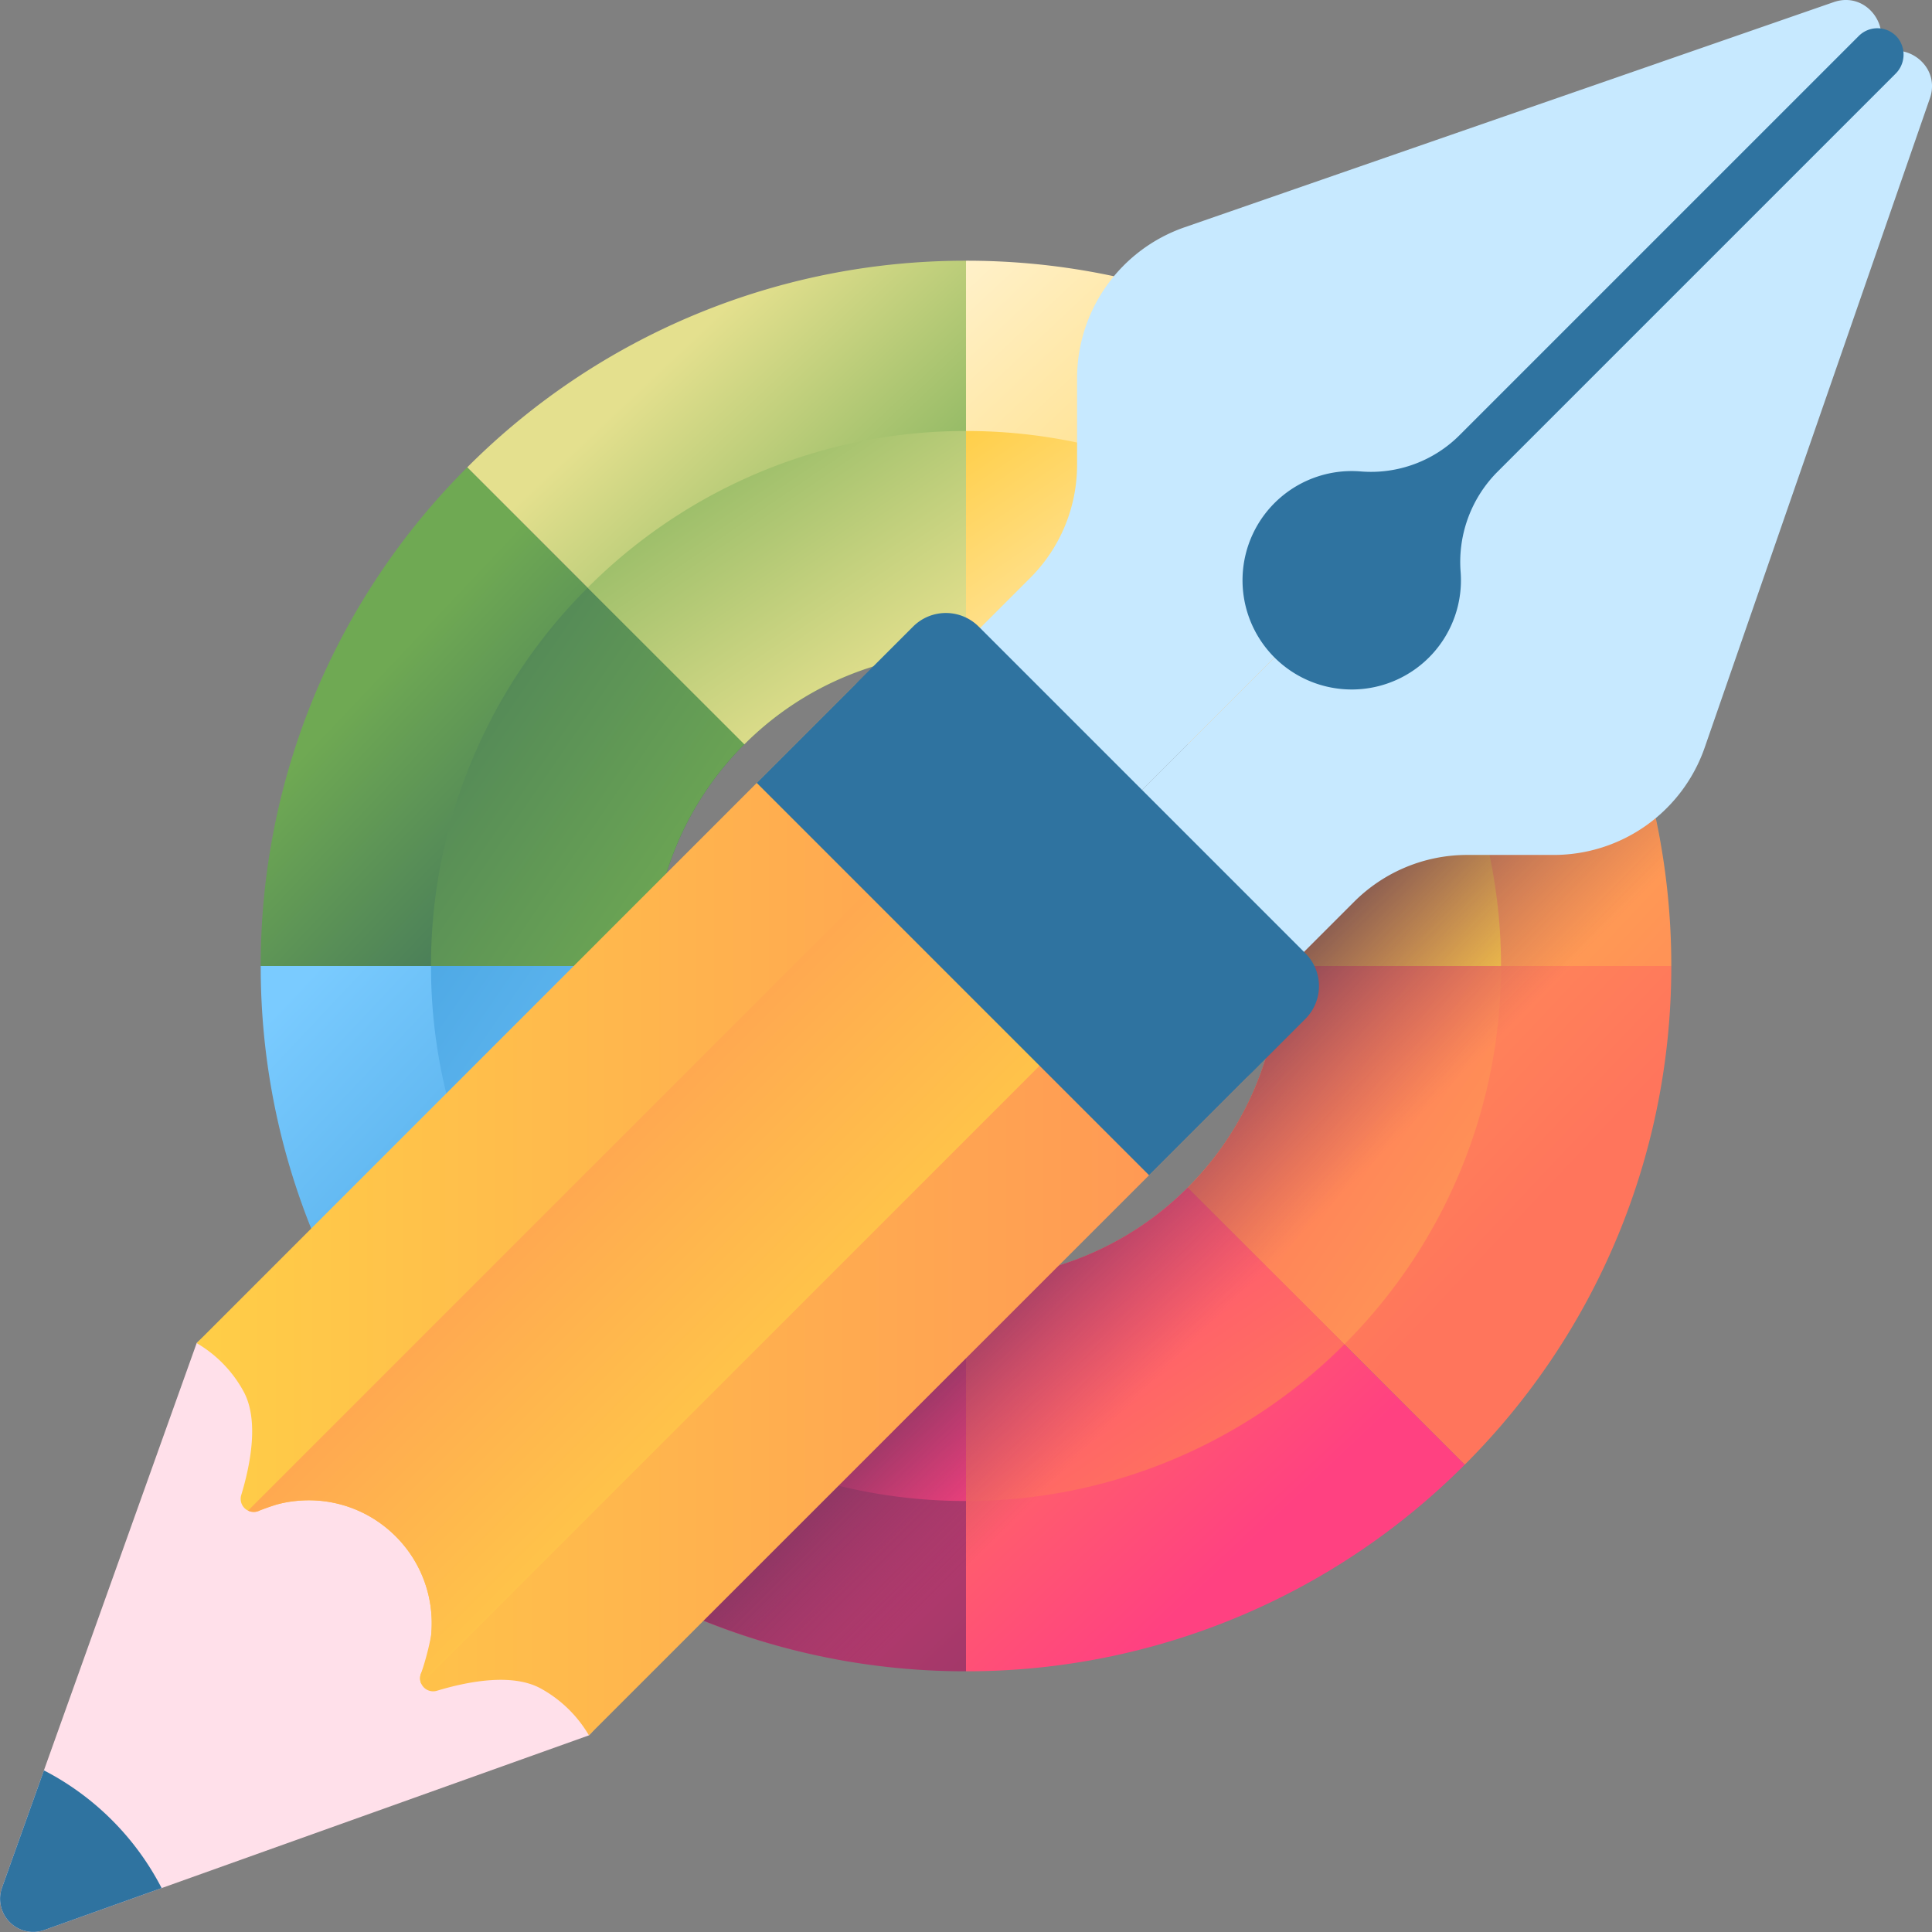 <svg xmlns="http://www.w3.org/2000/svg" xmlns:xlink="http://www.w3.org/1999/xlink" width="427.333" height="427.333" viewBox="0 0 427.333 427.333"><rect x="0" y="0" width="427.333" height="427.333" fill="#808080" stroke="none"/><defs><style>.a{fill:url(#a);}.b{fill:url(#b);}.c{fill:url(#c);}.d{fill:url(#d);}.e{fill:url(#e);}.f{fill:url(#f);}.g{fill:url(#g);}.h{fill:url(#h);}.i{fill:url(#i);}.j{fill:url(#j);}.k{fill:url(#k);}.l{fill:url(#l);}.m{fill:url(#m);}.n{fill:url(#n);}.o{fill:url(#o);}.p{fill:url(#p);}.q{fill:url(#q);}.r{fill:url(#r);}.s{fill:url(#s);}.t{fill:url(#t);}.u{fill:url(#u);}.v{fill:url(#v);}.w{fill:url(#w);}.x{fill:url(#x);}.y{fill:url(#y);}.z{fill:url(#z);}</style><linearGradient id="a" x1="-0.153" y1="-0.055" x2="0.782" y2="0.909" gradientUnits="objectBoundingBox"><stop offset="0" stop-color="#fff5d9"/><stop offset="1" stop-color="#ffce47"/></linearGradient><linearGradient id="b" x1="0.186" y1="0.473" x2="0.617" y2="0.892" gradientUnits="objectBoundingBox"><stop offset="0" stop-color="#6fa953"/><stop offset="1" stop-color="#43765a"/></linearGradient><linearGradient id="c" x1="0.449" y1="0.16" x2="0.999" y2="0.728" gradientUnits="objectBoundingBox"><stop offset="0" stop-color="#e4e08e"/><stop offset="1" stop-color="#6fa953"/></linearGradient><linearGradient id="d" x1="0.007" y1="0.137" x2="0.928" y2="1.03" gradientUnits="objectBoundingBox"><stop offset="0" stop-color="#ffce47"/><stop offset="1" stop-color="#ff9356"/></linearGradient><linearGradient id="e" x1="0.212" y1="-0.057" x2="0.745" y2="0.46" gradientUnits="objectBoundingBox"><stop offset="0" stop-color="#ff9356"/><stop offset="1" stop-color="#ff755c"/></linearGradient><linearGradient id="f" x1="0.109" y1="0.006" x2="0.737" y2="0.615" gradientUnits="objectBoundingBox"><stop offset="0" stop-color="#7acbff"/><stop offset="1" stop-color="#45a2e0"/></linearGradient><linearGradient id="g" x1="-0.001" y1="0.27" x2="0.51" y2="0.797" gradientUnits="objectBoundingBox"><stop offset="0" stop-color="#ff755c"/><stop offset="1" stop-color="#ff4181"/></linearGradient><linearGradient id="h" x1="0.127" y1="-0.003" x2="1.362" y2="1.271" gradientUnits="objectBoundingBox"><stop offset="0" stop-color="#ff4181"/><stop offset="1" stop-color="#843561"/></linearGradient><linearGradient id="i" x1="0.744" y1="0.899" x2="-0.014" y2="-0.017" xlink:href="#a"/><linearGradient id="j" x1="0.797" y1="0.953" x2="-0.339" y2="0.013" xlink:href="#b"/><linearGradient id="k" x1="0.903" y1="0.737" x2="0.066" y2="-0.273" xlink:href="#c"/><linearGradient id="l" x1="0.989" y1="0.991" x2="-0.077" y2="0.108" xlink:href="#d"/><linearGradient id="m" x1="0.916" y1="0.637" x2="0.203" y2="0.047" xlink:href="#e"/><linearGradient id="n" x1="1.077" y1="0.892" x2="-0.239" y2="-0.198" xlink:href="#f"/><linearGradient id="o" x1="0.669" y1="0.954" x2="-0.125" y2="-0.005" xlink:href="#g"/><linearGradient id="p" x1="1.018" y1="1.022" x2="0.049" y2="-0.148" xlink:href="#h"/><linearGradient id="q" x1="0.636" y1="0.636" x2="0.444" y2="0.444" gradientUnits="objectBoundingBox"><stop offset="0" stop-color="#843561" stop-opacity="0"/><stop offset="1" stop-color="#3a2f4d"/></linearGradient><linearGradient id="r" x1="0.91" y1="6.747" x2="1.823" y2="6.747" gradientUnits="objectBoundingBox"><stop offset="0" stop-color="#ffe0ea"/><stop offset="1" stop-color="#ffc0d5"/></linearGradient><linearGradient id="s" x1="0" y1="0.5" x2="1" y2="0.5" xlink:href="#d"/><linearGradient id="t" x1="0.673" y1="0.673" x2="0.252" y2="0.252" xlink:href="#d"/><linearGradient id="u" x1="5.034" y1="24.196" x2="5.91" y2="24.196" gradientUnits="objectBoundingBox"><stop offset="0" stop-color="#2f73a0"/><stop offset="1" stop-color="#174461"/></linearGradient><linearGradient id="v" x1="-0.813" y1="2.524" x2="-0.71" y2="2.551" gradientUnits="objectBoundingBox"><stop offset="0" stop-color="#edf5ff"/><stop offset="1" stop-color="#c7e9ff"/></linearGradient><linearGradient id="w" x1="-0.808" y1="2.267" x2="-0.646" y2="2.309" xlink:href="#v"/><linearGradient id="x" x1="-1.244" y1="3.024" x2="-1.501" y2="3.024" xlink:href="#u"/><linearGradient id="y" x1="-1.3" y1="4.297" x2="-1.3" y2="4.491" gradientUnits="objectBoundingBox"><stop offset="0" stop-color="#7acbff" stop-opacity="0"/><stop offset="1" stop-color="#2f73a0"/></linearGradient><linearGradient id="z" x1="-0.813" y1="3.758" x2="-0.735" y2="4.094" xlink:href="#u"/></defs><g transform="translate(-41.333 -41.334)"><g transform="translate(84.608 84.608)"><g transform="translate(14.393 14.393)"><path class="a" d="M365.308,60.084,304.03,121.362A69.126,69.126,0,0,0,255,101.049V14.393A155.492,155.492,0,0,1,365.308,60.084Z" transform="translate(-99.001 -14.393)"/><path class="b" d="M121.362,146.143a69.126,69.126,0,0,0-20.313,49.03H14.393A155.492,155.492,0,0,1,60.084,84.865Z" transform="translate(-14.393 -39.174)"/><path class="c" d="M195.173,14.393v86.656a69.126,69.126,0,0,0-49.03,20.313L84.865,60.084A155.492,155.492,0,0,1,195.173,14.393Z" transform="translate(-39.174 -14.393)"/><path class="d" d="M437.591,195.173H350.935a69.126,69.126,0,0,0-20.313-49.03L391.9,84.865A155.492,155.492,0,0,1,437.591,195.173Z" transform="translate(-125.593 -39.174)"/><path class="e" d="M437.591,255A155.493,155.493,0,0,1,391.9,365.308L330.622,304.03A69.126,69.126,0,0,0,350.935,255Z" transform="translate(-125.593 -99.001)"/><path class="f" d="M121.362,304.03,60.084,365.308A155.492,155.492,0,0,1,14.393,255h86.656A69.126,69.126,0,0,0,121.362,304.03Z" transform="translate(-14.393 -99.001)"/><path class="g" d="M365.308,391.9A155.493,155.493,0,0,1,255,437.591V350.935a69.126,69.126,0,0,0,49.03-20.313Z" transform="translate(-99.001 -125.593)"/><path class="h" d="M195.173,350.935v86.656A155.492,155.492,0,0,1,84.865,391.9l61.278-61.278A69.126,69.126,0,0,0,195.173,350.935Z" transform="translate(-39.174 -125.593)"/><g transform="translate(37.664 37.664)"><path class="i" d="M338.679,107.141,304.03,141.789A69.126,69.126,0,0,0,255,121.476V72.484a117.979,117.979,0,0,1,83.679,34.657Z" transform="translate(-136.665 -72.484)"/><path class="j" d="M141.789,160.586a69.126,69.126,0,0,0-20.313,49.03H72.484a117.976,117.976,0,0,1,34.657-83.679Z" transform="translate(-72.484 -91.28)"/><path class="k" d="M209.616,72.484v48.992a69.126,69.126,0,0,0-49.03,20.313l-34.649-34.649A117.979,117.979,0,0,1,209.616,72.484Z" transform="translate(-91.28 -72.484)"/><path class="l" d="M399.927,209.616H350.935a69.126,69.126,0,0,0-20.313-49.03l34.649-34.649a117.979,117.979,0,0,1,34.657,83.679Z" transform="translate(-163.257 -91.28)"/><path class="m" d="M399.927,255a117.979,117.979,0,0,1-34.657,83.679L330.622,304.03A69.126,69.126,0,0,0,350.935,255Z" transform="translate(-163.257 -136.665)"/><path class="n" d="M141.789,304.03l-34.649,34.649A117.979,117.979,0,0,1,72.484,255h48.992A69.126,69.126,0,0,0,141.789,304.03Z" transform="translate(-72.484 -136.665)"/><path class="o" d="M338.679,365.271A117.978,117.978,0,0,1,255,399.927V350.935a69.126,69.126,0,0,0,49.03-20.313Z" transform="translate(-136.665 -163.257)"/><path class="p" d="M209.616,350.935v48.992a117.979,117.979,0,0,1-83.679-34.657l34.649-34.649A69.126,69.126,0,0,0,209.616,350.935Z" transform="translate(-91.28 -163.257)"/></g></g><path class="q" d="M335.206,118.166l-63.653,63.653a69.373,69.373,0,0,1-89.733,89.733L118.167,335.2A156.005,156.005,0,0,0,335.206,118.166Z" transform="translate(-36.491 -36.491)"/></g><g transform="translate(41.334 41.334)"><g transform="translate(0 146.771)"><path class="r" d="M43.5,353.735.442,474.18a7.332,7.332,0,0,0,9.372,9.373L130.259,440.5c24.03-24.03-62.731-110.791-86.76-86.761Z" transform="translate(0 -203.433)"/><path class="s" d="M284.075,266.839l-145.4,145.387a27.885,27.885,0,0,0-10.61-10.34c-6.318-3.5-16.2-1.584-23.039.491a2.887,2.887,0,0,1-3.436-3.958.016.016,0,0,0,.016-.016,28.048,28.048,0,0,0,1-2.644q.19-.641.38-1.283A.142.142,0,0,0,103,394.4a26.69,26.69,0,0,0,.76-4.164c.048-.459.08-.934.111-1.393q.059-1.148.022-2.3a27.063,27.063,0,0,0-5.248-15.186,27.514,27.514,0,0,0-5.859-5.859A27.107,27.107,0,0,0,75.3,360.274c-.459.032-.934.064-1.393.111a26.355,26.355,0,0,0-4.164.76.143.143,0,0,0-.08.016l-1.283.38c-.459.142-.9.3-1.346.475q-.641.238-1.283.523c-.016,0-.016,0-.032.016a2.887,2.887,0,0,1-3.958-3.436c2.075-6.841,3.99-16.705.491-23.023a27.71,27.71,0,0,0-10.34-10.625L197.3,180.068a16.772,16.772,0,0,1,23.7,0l12.367,12.367,38.335,38.335,12.367,12.367a16.772,16.772,0,0,1,0,23.7Z" transform="translate(-8.415 -175.163)"/><path class="t" d="M273.908,234.109,103.819,404.2a2.848,2.848,0,0,1-.032-2.438.016.016,0,0,0,.016-.016,62.805,62.805,0,0,0,2.153-8.17c.064-.475.095-.934.111-1.393a27.107,27.107,0,0,0-5.225-17.481,27.513,27.513,0,0,0-5.859-5.859A27.107,27.107,0,0,0,77.5,363.613c-.459.016-.918.048-1.393.111a23.769,23.769,0,0,0-4.164.76.143.143,0,0,0-.08.016c-.427.111-3.483,1.187-3.911,1.378-.016,0-.016,0-.032.016a2.845,2.845,0,0,1-2.438-.032L235.572,195.773Z" transform="translate(-10.614 -178.504)"/><path class="u" d="M24.755,478.329A60.4,60.4,0,0,0,9.714,467.335L.443,493.269a7.332,7.332,0,0,0,9.372,9.372l25.934-9.271A60.366,60.366,0,0,0,24.755,478.329Z" transform="translate(0 -222.522)"/></g><g transform="translate(167.385 0)"><g transform="translate(40.933)"><path class="v" d="M454.069,13.563,278.5,189.134l-25.683-25.683a14.336,14.336,0,0,1,0-20.273l15.361-15.361a35.354,35.354,0,0,0,10.355-25V83.677a35.353,35.353,0,0,1,23.768-33.4L445.871.475c7.948-2.758,14.147,7.139,8.2,13.088Z" transform="translate(-248.617 0)"/><path class="w" d="M459.85,15.729,284.279,191.3l25.683,25.683a14.336,14.336,0,0,0,20.273,0L345.6,201.622a35.354,35.354,0,0,1,25-10.355h19.141a35.353,35.353,0,0,0,33.4-23.768l49.8-143.572c2.758-7.948-7.139-14.147-13.087-8.2Z" transform="translate(-254.398 -2.166)"/><path class="x" d="M384.221,105.734,472.41,17.546a5.961,5.961,0,0,0,.406-8.1,5.83,5.83,0,0,0-8.51-.283L376.183,97.284a27.7,27.7,0,0,1-21.894,8.211,24.156,24.156,0,1,0,21.962,22.356A28.26,28.26,0,0,1,384.221,105.734Z" transform="translate(-261.488 -1.208)"/><path class="y" d="M277.041,134.813a35.361,35.361,0,0,1-8.865,14.856L252.816,165.03a14.336,14.336,0,0,0,0,20.273L278.5,210.986l25.683,25.683a14.336,14.336,0,0,0,20.273,0l15.361-15.361a35.344,35.344,0,0,1,14.856-8.865Z" transform="translate(-248.617 -21.852)"/></g><path class="z" d="M286.539,286.178,199.766,199.4l34.581-34.581a10.254,10.254,0,0,1,14.5,0l72.27,72.27a10.254,10.254,0,0,1,0,14.5Z" transform="translate(-199.766 -26.23)"/></g></g></g></svg>
